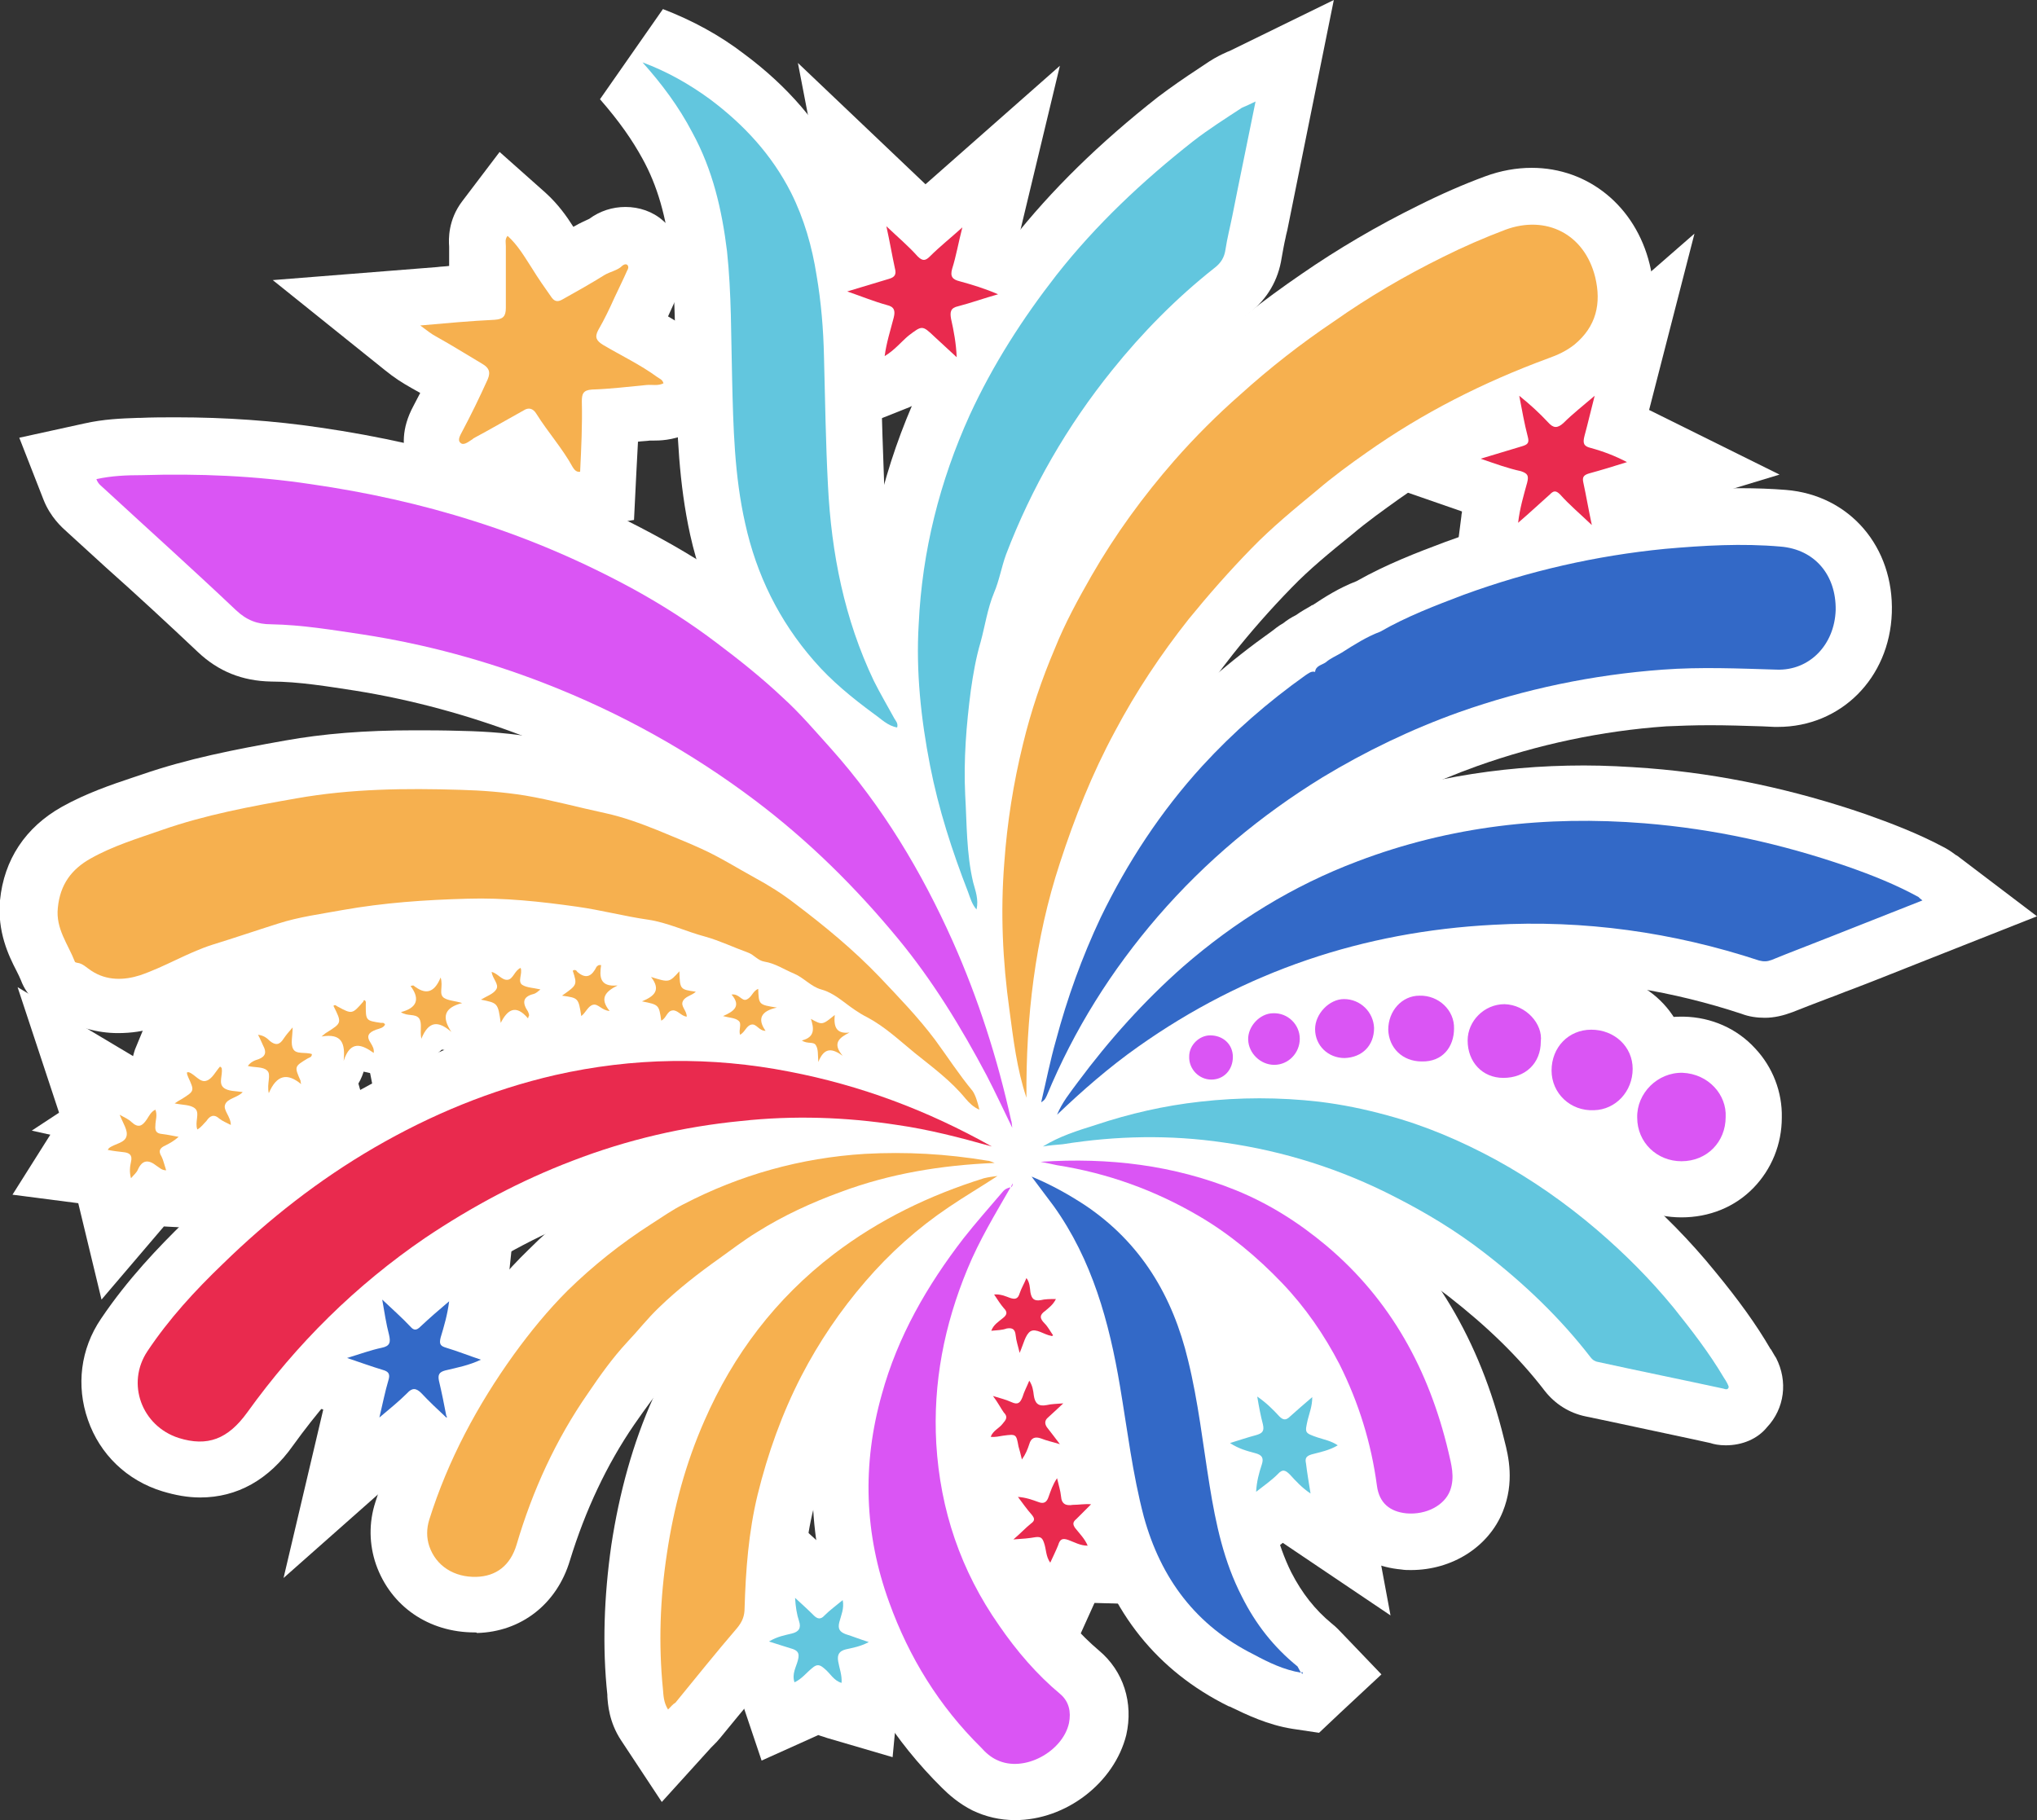 <?xml version="1.0" encoding="utf-8"?>
<!-- Generator: Adobe Illustrator 19.0.0, SVG Export Plug-In . SVG Version: 6.00 Build 0)  -->
<svg version="1.1" id="Layer_1" xmlns="http://www.w3.org/2000/svg" xmlns:xlink="http://www.w3.org/1999/xlink" x="0px" y="0px"
	 viewBox="0 0 359.2 321" style="enable-background:new 0 0 359.2 321;" xml:space="preserve">
<rect x="0" y="0" width="359.2" height="321" fill="#333333" stroke="none"/>
<style type="text/css">
	.st0{fill:#FFFFFF;}
	.st1{fill:#DA55F4;}
	.st2{fill:#F6B04F;}
	.st3{fill:#E92A4E;}
	.st4{fill:#3369C7;}
	.st5{fill:#62C6DE;}
</style>
<g id="XMLID_3_">
	<path id="XMLID_18_" class="st0" d="M60,193.8c-0.1,0-0.1-0.1-0.2-0.1c0,0,1.2,0.7,3.2,0.7c3.3,0,5.7-2,6.6-3.4c0,0,0,0-0.1,0
		c0,0,0,0,0.1,0c0.2-0.3,0.3-0.5,0.4-0.7L50.6,186c0.1,0.8,0.5,2.6,2.1,4.3c1.7,1.7,3.7,2.3,5.1,2.3c0.2,0,0.4,0,0.4,0l-36.1,5.5
		l25.3-20.8l-0.7-1.5l4.4-5.1c2-2.3,4.8-3.6,7.8-3.6c0.3,0,0.6,0,0.9,0l4.5-3.2l5.8,4.2c1.5,1.1,2.6,2.4,3.3,4
		c1.4,0.9,2.5,2.2,3.3,3.7l2.6,4.9l-2.7,4.8c-0.3,0.4-0.5,0.8-0.8,1.2l-1.9,16.9L60,193.8z"/>
	<path id="XMLID_21_" class="st0" d="M38.7,208.6l-8.9,5.2l-3.9-9.9l-20.3-4.5l17.5-11.5c0.2-1.1,0.5-2.2,0.7-2.8l2.6-6.3h6.3
		c0.1,0,0.3,0,0.4,0h0.2l4.7-5.1l7.2,6.8c1.1,0.9,1.8,1.9,2.4,2.9l14.4,3.1l-11.5,12.4L50.6,215L38.7,208.6z"/>
	<path id="XMLID_20_" class="st0" d="M38,197.1l-11-2.2l7.7-11.7l-5.9-13.4l16.5,2.6l15.6-19.7v24.8l3.7,1.2l0,7.2
		c0,1.6-0.4,3.5-1.4,5.2l7.9,27.9l-18-14.8l-9.1,21.1L38,197.1z"/>
	<path id="XMLID_17_" class="st0" d="M64.7,186.4L47.6,174l10.4-2.7l-3.5-4.7l15.8-2.7l8.4-21.2l8.1,25.2l33.4,9.7l-36.3,8.9
		c0.7-0.2,3-1.3,4.1-4.2c1.2-2.9,0.3-5.3-0.1-5.9l-14.9,13c0,0,1.4,1.1,3.8,1.1c3.9,0,6.3-2.6,6.7-3.8l-12.5,31.7L64.7,186.4z"/>
	<polygon id="XMLID_16_" class="st0" points="78.9,185.3 57.9,181 76.5,169.7 75.4,158.5 87.9,161.4 97.2,157.4 100.4,165.3 
		120,169.5 103,181.2 98,201.4 92.4,194.5 83,213.1 	"/>
	<path id="XMLID_15_" class="st0" d="M93.2,185l-21.4-2.5l18.3-12.8l-0.5-1.5l4.5-4.3c2-1.9,4.5-2.9,7.2-2.9c0.1,0,0.1,0,0.2,0
		c1-0.5,2.2-0.8,3.7-0.9l12.5-1.1l-1.8,12.7c0.1-0.9-0.2-3.3-2.1-5.3c-1.7-1.9-3.9-2.6-5.4-2.6c0.1,0.1,0.2,0.2,0.3,0.2l-0.5,0.6
		l5,18.2c0.7-0.3,2.6-1.9,3.2-4.8c0.6-2.8-0.5-5.1-1.1-5.9l14.7,18.4l-22.7-2.1l-12.1,10.3L93.2,185z"/>
	<polygon id="XMLID_14_" class="st0" points="107.5,185.4 78.8,179.1 100.8,170.6 83.5,149.4 115.1,161.5 129,146.1 129.7,165.8 
		143.3,168 131.3,180.5 131.8,190.6 120.5,189.2 109,195.2 	"/>
	<path id="XMLID_13_" class="st0" d="M121.9,187.9l-24-6.5l17.1-7.6l-4.5-5.5l17.1-2.7c0.6-0.1,1.3,0,1.9,0c0,0,0.1,0,0.1,0
		c0.1,0,0.3-0.3,0.4-0.4l13.4-5.6l0.4,14.4c0,0.3,0,0.5,0,0.7c-0.2-2.7-2.4-5.7-5-6.8l0.5,19.4c0.8-0.2,3.3-1.5,4.5-4.6
		c1.2-3.1,0.2-5.8-0.5-6.8l11.4,16.1l-19.8-0.4c-0.2,0-0.4,0-0.5,0l-9.6,4.8L121.9,187.9z"/>
	<path id="XMLID_12_" class="st0" d="M149.4,194.6c2.1-0.9,3.6-2.5,4.1-3.8l-6.6-0.9l-2,2.2l-6-3.3l-4.3-0.6
		c0.1,0.2,0.1,0.3,0.2,0.5c1.6,3.2,4.8,4.8,7.3,5c-1-0.1-3.9-0.3-6.8-2.4L118,178.5l13.1-3l-5.5-16.6l15.7,8.5l6.2-5.9l1,3l11.5-9.8
		l-3,25.4c0.1-0.7-0.1-3.1-2-5.3c-1.1-1.2-2.5-2.1-3.9-2.5l3.1,9.4l-2,2.2l2.1,6.9c0.6-0.4,1.4-1.2,2.1-2.3l3.9,11.9L149.4,194.6z"
		/>
	<polygon id="XMLID_7_" class="st0" points="136,186.8 148.5,171.3 158.9,178.3 149.8,186.9 142.9,193.5 	"/>
	<path id="XMLID_25_" class="st0" d="M171.4,262.9l-9.6-2.1c0,0,3.6-10.7,3.7-10.8l-15.8-22.2l24.4,7.7l5.7-13.2l9.6,14.9l26.8-2.9
		l-18.7,17.6l16,21.2l-26.4-7.9L175.8,280L171.4,262.9z"/>
	<path id="XMLID_23_" class="st0" d="M171.2,245.1l-11.3,1.1l5.4-14.5l-8.3-11.4l16.3-1.6l6.1-13.2l9.2,13.6l14.1-1.2l-6.9,14.6
		l5,7.1l-10.6,5c-0.8,0.4-1.6,0.7-2.4,0.9l-11,24.1L171.2,245.1z"/>
	<path id="XMLID_34_" class="st0" d="M296.5,214.7c-9.8,0-17.6-7.6-17.8-17.4c-0.1-4.7,1.8-9.3,5.1-12.7c3.4-3.4,7.9-5.3,12.6-5.3
		c0.2,0,0.3,0,0.5,0c4.9,0.1,9.4,2.1,12.6,5.6c3.1,3.3,4.8,7.7,4.7,12.2c0,4.7-1.8,9.1-5,12.4c-3.3,3.4-7.8,5.2-12.7,5.2H296.5z"/>
	<path id="XMLID_32_" class="st0" d="M280.8,205.9c-9.4,0-17.2-7.6-17.2-17c-0.1-9.6,7.4-17.3,16.9-17.3h0.1
		c9.6,0,17.2,7.4,17.2,16.9c0,9.5-7.3,17.1-16.6,17.3C281.1,205.9,280.9,205.9,280.8,205.9z"/>
	<path id="XMLID_31_" class="st0" d="M265,199.7c-9.1,0-16.2-7.1-16.3-16.3c0-4.3,1.7-8.3,4.7-11.4c3.1-3.1,7.4-4.9,11.8-4.9
		c4.8,0,9.3,2.1,12.5,5.8c2.8,3.2,4.2,7.2,3.9,11.2C281.3,193.1,274.3,199.7,265,199.7L265,199.7z"/>
	<path id="XMLID_29_" class="st0" d="M250.6,197.2c-8.8,0-15.7-6.9-15.7-15.6c-0.1-8.9,6.7-16,15.4-16.1l0.3,0
		c4.4,0,8.7,1.8,11.7,4.9c2.9,3.1,4.5,7,4.3,11.2c-0.3,9-6.9,15.5-15.6,15.5C250.8,197.2,250.7,197.2,250.6,197.2z"/>
	<path id="XMLID_27_" class="st0" d="M237.1,196.7c-4.1,0-7.9-1.6-10.8-4.5c-2.8-2.8-4.4-6.4-4.4-10.4c0-8.2,6.9-15.1,15.1-15.1h0.1
		c8.3,0,15.1,6.5,15.2,14.8c0,4.2-1.5,8-4.3,10.8C245.1,195.1,241.3,196.7,237.1,196.7L237.1,196.7z"/>
	<path id="XMLID_24_" class="st0" d="M224.7,197.8c-7.8,0-14.3-6.3-14.5-14.1c-0.1-3.8,1.4-7.6,4.1-10.4c2.7-2.8,6.4-4.5,10.1-4.6
		l0.3,0c8,0,14.5,6.5,14.5,14.4c0,8-6.4,14.5-14.3,14.7L224.7,197.8z"/>
	<path id="XMLID_19_" class="st0" d="M213.5,200.7c-3.7,0-7.4-1.7-10-4.4c-2.6-2.7-4.1-6.4-3.9-10.2c0.2-7.4,6.4-13.4,13.8-13.4h0.1
		c7.8,0,13.8,6.2,13.9,13.9C227.4,194.4,221.4,200.7,213.5,200.7L213.5,200.7z"/>
	<path id="XMLID_50_" class="st0" d="M169.6,203.3c-0.5-1.1-1-2.1-1.5-3.2c-1-2-1.9-4-2.9-5.8c-4.6-8.9-9.4-16.2-14.5-22.4
		c-7.1-8.7-15-16.3-23.5-22.7c-10.7-8.1-22.4-14.6-34.7-19.3c-9.9-3.8-19.9-6.5-29.9-8.1c-4.6-0.7-9.9-1.6-14.8-1.6
		c-5.1-0.1-9.3-1.8-12.9-5.2c-5.3-5-10.8-10.1-16.2-14.9c-2.3-2.1-4.6-4.2-6.9-6.3l-0.1-0.1c-0.8-0.7-2.8-2.5-4-5.5L3.4,77.2
		l11.4-2.5c3.5-0.8,6.7-0.9,9.5-1l0.4,0c2.1-0.1,4.3-0.1,6.4-0.1c8.7,0,17.2,0.6,25.3,1.8c10.4,1.5,20.6,3.8,30.3,6.8
		c10,3.1,20.1,7.4,29.9,12.8c5.5,3,10.9,6.5,16,10.3c5,3.8,8.9,7.1,12.4,10.3c3.4,3.1,6.3,6.4,9.1,9.6l0.2,0.2
		c9.1,10.4,16.9,22.6,23.1,36.4c4.6,10.2,8.2,21.5,10.9,33.5c0.1,0.6,0.2,1.1,0.3,1.5l0.1,0.5L169.6,203.3z"/>
	<path id="XMLID_49_" class="st0" d="M171.5,196.7c-1.9-5.7-2.6-11.2-3.3-16.5l-0.1-0.8c-1.4-9.9-1.7-19.1-1-28.1
		c0.6-7.9,1.8-15.4,3.6-22.6c1.5-6.2,3.6-12.3,6-18.2c1.8-4.4,4.1-8.9,7.1-14.1c4.3-7.4,9.4-14.5,15.7-21.8c3.5-4,7.4-8,12.4-12.5
		c5.1-4.6,10.8-9.1,17.5-13.7c6.5-4.5,13.5-8.6,20.6-12.1c4.2-2.1,8.1-3.8,11.9-5.2c2.7-1,5.5-1.5,8.2-1.5c10,0,18.3,6.8,20.8,17
		c2.1,8.6-0.5,16.6-7.1,22c-2.7,2.2-5.5,3.3-7.4,4c-10.8,3.9-20.8,9.1-29.7,15.4c-2.8,2-5.6,4-8.2,6.2c-4.2,3.4-7.6,6.2-10.7,9.4
		c-3.9,4-7.3,7.9-10.4,11.8c-4.6,5.8-8.6,11.9-12,18.3c-3.5,6.6-6.5,13.6-9,21.5c-3.7,11.7-5.5,24.3-5.3,38.3L171.5,196.7z"/>
	<path id="XMLID_48_" class="st0" d="M163.7,201.3c-0.5-0.5-0.9-0.9-1.1-1.2c-1.6-2-3.9-3.8-6.4-5.8l-1.2-0.9
		c-0.7-0.6-1.4-1.2-2.2-1.8c-1.7-1.5-3.2-2.7-4.7-3.5c-1.9-1-3.7-2.3-5.2-3.4c-0.3-0.2-0.9-0.6-1.2-0.8c-2.6-0.8-4.5-2.2-5.6-3
		c-0.1-0.1-0.3-0.2-0.4-0.3c-0.7-0.3-1.3-0.6-1.8-0.9c-0.4-0.2-0.9-0.4-1.1-0.5c-2.5-0.5-4.3-1.6-5.3-2.4c-0.9-0.3-1.7-0.7-2.5-1
		c-1.2-0.5-2.4-1-3.4-1.3c-1.6-0.4-3.1-1-4.5-1.4c-1.7-0.6-3.3-1.1-4.6-1.3c-2.2-0.3-4.3-0.8-6.4-1.2c-2.1-0.4-4.1-0.8-6.1-1.1
		c-6.5-0.9-11.4-1.4-16-1.4c-0.5,0-1.1,0-1.6,0c-7.8,0.2-14.5,0.8-20.4,1.9c-0.8,0.1-1.6,0.3-2.5,0.4c-2.8,0.5-5.4,0.9-7.7,1.6
		c-1.8,0.6-3.7,1.2-5.5,1.8c-2,0.7-4,1.3-6,1.9c-1.6,0.5-3.4,1.4-5.3,2.3c-2.2,1-4.6,2.2-7.3,3.1c-2.3,0.8-4.6,1.1-6.9,1.1
		c-3.6,0-7.2-1-10.2-2.9c-0.3-0.2-0.5-0.4-0.8-0.5c-2.8-1-5.1-3.2-6.1-5.9c-0.2-0.5-0.5-1.1-0.8-1.7c-1.4-2.7-3.4-6.9-2.9-12.4
		c0.7-7.2,4.5-12.9,10.9-16.5c4.3-2.4,8.7-3.9,12.6-5.2l1.5-0.5c8.1-2.8,16.3-4.4,25.3-6c6.7-1.2,14-1.8,22.8-1.8c2.5,0,5,0,8.2,0.1
		c5.1,0.1,9,0.5,12.8,1.1c3.4,0.6,6.7,1.4,9.9,2.1c1.6,0.4,3.1,0.7,4.7,1.1c4.3,1,8.3,2.5,10.9,3.5l1.4,0.6c2.2,0.9,4.4,1.8,6.6,2.8
		c2.8,1.2,5.2,2.6,7.5,4c0.9,0.5,1.7,1,2.6,1.5c2.9,1.6,5.6,3.4,8.2,5.2c6.4,4.8,11.7,9.4,16.2,14.1l0.4,0.5
		c3.4,3.6,6.9,7.2,10.1,11.6c0.9,1.2,1.7,2.3,2.5,3.5c1.3,1.8,2.5,3.6,3.8,5.1c0.5,0.7,1,1.4,1.5,2.2l10.1,4l-6.9,6.9l2.9,13
		l-11.4-4.5l-8.3,8.3L163.7,201.3z"/>
	<path id="XMLID_47_" class="st0" d="M35.3,264.1c-2.2,0-4.4-0.4-6.7-1.1c-6.2-1.9-11-6.5-13.1-12.6c-2.1-6-1.3-12.5,2.3-17.8
		c4.7-7,10.3-12.8,14.6-17c8.9-8.7,18.6-16.1,28.7-22c11.2-6.5,22.9-11.2,34.7-13.9c8-1.8,16.2-2.7,24.3-2.7c7,0,14.2,0.7,21.2,2.1
		c13.4,2.6,26,7.3,38.5,14.4l-7.5,18.4c-5.8-1.6-10.7-2.8-15.5-3.5c-5.2-0.8-10.3-1.2-15.4-1.2c-3.2,0-6.5,0.2-9.7,0.5
		c-9.3,0.9-18.5,3.1-27.2,6.4c-8.3,3.1-16.3,7.3-23.9,12.5c-11.2,7.7-20.9,17.2-28.9,28.3C47.4,261,41.8,264.1,35.3,264.1z"/>
	<path id="XMLID_46_" class="st0" d="M177.1,193c1.2-3.1,3-5.5,4.4-7.3l0.5-0.7c6.3-8.5,12.8-15.6,20-21.8
		c10.3-8.9,21.6-15.8,33.8-20.4c13.6-5.2,28.2-7.8,43.5-7.8c3.7,0,7.6,0.2,11.5,0.5c12.8,1,25.7,3.8,38.2,8.1
		c4.2,1.5,9.1,3.3,14.1,6c0.9,0.5,1.5,1,1.8,1.2l0.2,0.1l14.1,10.7l-21.5,8.5c-3.8,1.5-7.5,3-11.2,4.4c-1.4,0.5-2.8,1.1-4.2,1.6
		c-2.1,0.8-4.2,1.6-6.2,2.4c-1.6,0.6-3.2,1-4.9,1c-1.4,0-2.8-0.2-4.1-0.7c-12.1-4-24.6-6-36.9-6c-2.1,0-4.2,0.1-6.3,0.2
		c-21.3,1.2-40.5,7.8-57.3,19.7c-4.4,3.2-8.7,6.8-13.1,11L177.1,193z"/>
	<path id="XMLID_45_" class="st0" d="M164.5,166.8c-1.7-2.1-2.4-4.1-2.9-5.4l-0.2-0.4c-3.4-8.9-5.7-16.5-7.2-23.9
		c-1.9-9.7-2.7-18.6-2.2-27.4c0.7-14.1,4-27.7,9.9-40.6c4.2-9.2,9.6-17.9,16.5-26.7c7-8.9,15.5-17.2,25.8-25.3
		c2.4-1.8,4.7-3.4,7-4.9c0.7-0.5,1.4-0.9,2.1-1.4c1.1-0.7,2.1-1.2,2.8-1.5c0.2-0.1,0.4-0.2,0.7-0.3L235.2,0l-8.1,40.1
		c-0.1,0.6-0.3,1.2-0.4,1.8c-0.3,1.3-0.5,2.5-0.7,3.6c-0.6,3.9-2.5,7.2-5.7,9.7c-5.9,4.7-11.4,10.2-16.5,16.5
		c-7.3,9.1-13.1,19.1-17.2,29.8c-0.2,0.6-0.5,1.4-0.7,2.3c-0.4,1.4-0.8,2.9-1.5,4.6c-0.4,1.1-0.8,2.5-1.1,4.1
		c-0.3,1.2-0.6,2.4-0.9,3.7c-0.6,1.9-1,4.2-1.3,6.9c-0.9,6.8-1.2,12-0.9,16.7c0.1,1.2,0.1,2.5,0.2,3.7c0.1,3.6,0.3,6.9,1,9.9
		c0,0.2,0.1,0.4,0.2,0.6c0.5,1.7,1.3,5,0.4,8.9l-4.7,19.5L164.5,166.8z"/>
	<path id="XMLID_44_" class="st0" d="M156.2,138c-3.6-0.7-6-2.6-7.4-3.7c-0.2-0.1-0.3-0.3-0.5-0.4c-5.1-3.7-9-7.1-12.3-11
		c-7.1-8.2-11.9-17.8-14.3-28.6c-2-9.1-2.3-18-2.5-26.6l0-0.8c-0.1-2-0.1-4-0.1-6c-0.1-5.4-0.2-10.6-0.8-15.6
		c-0.8-7.1-2.4-12.6-5-17.3c-1.8-3.3-4.1-6.6-7.5-10.5l11.1-15.9c5.2,2,10,4.6,14.3,7.9c7.8,5.8,13.4,12.4,17.2,20
		c2.5,5,4.3,10.7,5.4,17.3c0.8,4.7,1.3,9.7,1.4,15.7c0.1,2,0.1,4,0.2,6.1c0.1,5.4,0.3,11,0.5,16.4c0.6,12,3,22,7.1,30.7
		c0.6,1.2,1.3,2.5,2.1,3.9c0.4,0.6,0.7,1.3,1.1,1.9c1.8,2.8,2.3,5.7,1.7,8.8l-2.1,9.7L156.2,138z"/>
	<path id="XMLID_43_" class="st0" d="M304.3,254.9c-1.2,0-2.1-0.2-2.7-0.4l-3.2-0.7c-6.2-1.3-12.5-2.7-18.8-4
		c-2.9-0.6-5.4-2.2-7.2-4.5c-4.6-6-10.2-11.4-17-16.7c-4-3.1-8.7-6-14.2-8.9c-8.3-4.3-17.4-7.2-27.1-8.6c-3.8-0.6-7.7-0.8-11.6-0.8
		c-4.5,0-9.1,0.4-13.8,1.1l-3.5,0.6l-6.8-18.4c3.8-2.3,7.6-3.6,11-4.7l0.4-0.1c6.8-2.2,13.7-3.8,20.4-4.5c3.9-0.4,7.8-0.7,11.6-0.7
		c3.9,0,7.8,0.2,11.6,0.7c4.1,0.5,8.3,1.3,13.4,2.6c6.9,1.8,13.8,4.6,21.3,8.7c6.8,3.6,13.2,8.1,19.6,13.6c5.4,4.6,10.4,9.7,14.7,15
		c4.2,5.1,7.3,9.4,9.8,13.7l0.1,0.1c0.2,0.3,0.5,0.9,0.9,1.5c2.1,4.1,1.5,8.9-1.6,12.2C309.9,253.8,307.2,254.9,304.3,254.9z"/>
	<path id="XMLID_42_" class="st0" d="M83.7,287.9c-8.1,0-14.8-4.6-17.4-12c-1.2-3.5-1.3-7.3-0.1-11c3.5-11.1,8.8-21.5,16.3-31.9
		c3.4-4.8,6.9-8.9,10.6-12.5c5-5,10.5-9.4,16.5-13.1c0.5-0.3,1-0.6,1.5-1c1.4-0.9,3-2,4.8-2.9c11.3-5.9,23.4-9.2,36-10
		c2-0.1,4-0.2,5.9-0.2c5.8,0,11.8,0.5,17.8,1.5c1,0.2,1.8,0.4,2.3,0.6l0.3,0.1l-2.5,19.6c-8.8,0.3-16.7,1.8-24.1,4.5
		c-5.1,1.9-9.3,3.9-13,6.2c-1.5,0.9-3,2-4.6,3.2l-1.5,1.1c-3.9,2.8-6.9,5.2-9.5,7.8c-1,0.9-1.9,2.1-3,3.2c-0.7,0.8-1.4,1.6-2.2,2.4
		c-2.1,2.2-3.9,4.8-6,7.8c-4.8,7-8.6,15.1-11.3,23.9c-2.3,7.7-8.6,12.6-16.4,12.8C84.1,287.9,83.9,287.9,83.7,287.9z"/>
	<path id="XMLID_41_" class="st0" d="M179,321c-2.7,0-5.2-0.6-7.5-1.7c-2.4-1.2-4.2-2.8-5.4-4c-8.3-8.2-14.6-18.1-18.6-29.3
		c-5-14-5.6-28.3-1.6-42.7c2.9-10.5,8.2-20.6,16.2-30.9c1.9-2.4,3.8-4.6,5.6-6.8c0.5-0.6,1-1.2,1.6-1.8c2-2.4,4.8-3.8,7.9-4.2l4-0.5
		l10.3,7.8l-4.9,8.4c-2.5,4.2-4.8,8.2-6.5,12.3c-3.7,9.1-5.3,17.7-4.7,26.4c0.6,10.1,3.6,18.9,9.3,26.9c2.9,4.1,5.8,7.4,9.1,10.2
		c4.3,3.6,6.1,9.2,4.8,14.9C196.5,314.4,188,321,179,321z"/>
	<path id="XMLID_40_" class="st0" d="M109.5,306.9c-2.1-3.2-2.3-6.3-2.4-7.7l0-0.3c-0.9-8.4-0.6-17.3,0.7-26.4
		c1.4-9.2,3.8-18,7.4-26c5.9-13.5,14.7-24.7,25.9-33.3c8.4-6.4,18-11.3,29.5-15c1.8-0.6,3.5-0.7,4.8-0.8l38.2-2.4l-32.1,20.7
		c-1.1,0.7-2.3,1.5-3.4,2.2c-1.8,1.1-3.4,2.1-5,3.2c-4.7,3.2-9,7-12.8,11.4c-3.8,4.4-7.2,9.3-9.9,14.7c-3,5.7-5.2,11.9-6.9,18.7
		c-1.5,5.9-1.9,12.1-2,17.9c-0.1,3.8-1.3,6.9-3.7,9.7c-2.5,3-5.1,6.1-7.6,9.1c-1.1,1.3-2.1,2.6-3.2,3.9c-0.4,0.5-0.8,0.9-1.2,1.3
		l-0.4,0.4l-8.7,9.6L109.5,306.9z"/>
	<path id="XMLID_39_" class="st0" d="M227.9,304.9c-4.4-0.7-8.1-2.5-11-3.9l-0.3-0.1c-12.5-6.2-20.8-16.5-24.6-30.7
		c-1.6-6.1-2.6-12.2-3.5-18.1c-0.3-2-0.6-3.9-0.9-5.9c-2.1-12.5-5.1-20.8-10-27.6c-0.7-0.9-1.4-1.9-2.3-3c-0.5-0.6-0.9-1.2-1.5-1.9
		l-22.5-29.5l34.2,14.2c3.9,1.6,7.5,3.6,11.3,6.1c11.3,7.7,18.7,18.8,22.2,33.2c1.3,5.6,2.2,11.1,3,16.5c0.3,2.1,0.6,4.2,1,6.4
		c0.9,5.7,2.2,11.7,4.7,16.7c1.9,3.7,4.2,6.6,7.1,9c0.9,0.7,1.5,1.4,1.8,1.7l0.1,0.1l6.9,7.2l-7.4,6.9l-3.6,3.4L227.9,304.9z"/>
	<path id="XMLID_38_" class="st0" d="M248.8,276.9c-0.6,0-1.1,0-1.7-0.1c-7.7-0.7-13.2-5.9-14.2-13.5c-0.9-6.4-2.8-12.5-5.6-18.1
		c-2.3-4.5-5.1-8.5-8.4-12c-4-4.2-8.1-7.6-12.6-10.2c-6.7-3.9-13.9-6.5-21.3-7.7c-0.6-0.1-1.2-0.2-2-0.3l-1.2-0.2l1.1-19.8
		c2.3-0.2,4.7-0.2,6.9-0.2c11.5,0,22,1.9,31.9,5.9c6.5,2.6,12.8,6.5,18.7,11.4c12.3,10.4,20.6,24.4,24.8,41.6l0.1,0.4
		c0.7,2.7,1.8,7.3-0.3,12.5C262.5,272.8,256.1,276.9,248.8,276.9z"/>
	<path id="XMLID_37_" class="st0" d="M102.2,93.3c-4.1,0-7.8-2.3-9.9-6c-0.4-0.8-0.9-1.6-1.5-2.4c-0.5,0.3-1,0.6-1.5,0.9
		c-0.2,0.1-0.4,0.3-0.6,0.4l-0.1,0.1c-1,0.7-3.4,2.2-6.7,2.2c-2.6,0-5.2-1-7.1-2.7c-1.1-1-6.2-6.2-1.9-14.2c0.4-0.8,0.8-1.5,1.2-2.3
		c-0.5-0.3-1.1-0.6-1.6-0.9c-1.6-0.9-3-1.8-4.6-3.1L48.1,49.4l25.2-2c1.3-0.1,2.6-0.2,3.8-0.3c0.7-0.1,1.4-0.1,2.1-0.2
		c0-1.2,0-2.3,0-3.4c-0.1-1.3-0.2-4.7,2.3-8l6.6-8.7l8.1,7.2c2.2,2,3.7,4.1,4.9,6c0.1,0,0.1-0.1,0.2-0.1c1-0.6,2-1,2.6-1.3
		c1.9-1.4,4.1-2.1,6.4-2.1c2.4,0,4.8,0.8,6.6,2.4c2.9,2.4,5.4,7.3,2.7,13l-0.8,1.7c-0.3,0.7-0.7,1.5-1,2.2c1.2,0.7,2.5,1.5,3.7,2.4
		c2.6,1.6,4.3,3.8,5.1,6.5l2.4,8.2l-7.8,3.6c-2.6,1.2-5.1,1.2-5.9,1.2c-0.2,0-0.7,0-0.7,0c-0.7,0.1-1.4,0.1-2.1,0.2
		c-0.1,1.9-0.2,3.9-0.3,5.7l-0.4,8.1l-8,1.3C103.3,93.2,102.7,93.3,102.2,93.3z"/>
	<path id="XMLID_36_" class="st0" d="M162.4,70.6c-0.4,0.3-0.9,0.6-1.4,0.9l-0.6,0.3l-16.1,6.4l1.8-16.5c0-0.3,0.1-0.6,0.1-0.9
		c0,0-29.4-10.3-29.4-10.3l29.8-8.8l-5.9-30.6l22.5,21.4l23.7-20.9c0,0-7.4,30.8-7.4,30.8c0.2,0.1,0.3,0.1,0.5,0.2l25.4,10.8
		c0,0-26.6,8.1-26.7,8.1c0,0.2,0,0.5,0.1,0.7l1.7,25.2L162.4,70.6z"/>
	<path id="XMLID_35_" class="st0" d="M273.9,100.1l-19.6,17.5l3.4-26.6c0-0.3,0.1-0.5,0.1-0.8l-29.1-10.1l29.4-8.8l-5.3-25.8
		L274,61.9c0.2,0.1,0.4,0.3,0.6,0.4c0,0,24.2-21.1,24.2-21.1s-8,31.1-8,31.1c0.2,0.1,23,11.4,23,11.4l-23.4,7.1l6.1,30.6
		L273.9,100.1z"/>
	<path id="XMLID_33_" class="st0" d="M57,248.6l-27.9-9.6l28.3-8.8l-5.7-29.6l21.8,20.7l18.3-16c0,0-2.7,25.5-2.7,25.6l22,7.7
		c0,0-22.1,10.6-22.2,10.6l1.1,5.2l-12.5,8.6l-4.9-4.7L50,278.3L57,248.6z"/>
	<path id="XMLID_30_" class="st0" d="M226.2,272.1l-15.6,12.7l0.8-21.8c-0.1,0-18.1-12-18.1-12l17.9-5.3L207,224l19.5,13.6
		l14.9-12.9c0,0-0.1,22-0.1,22l13.2,8.3l-13.3,8.4l4,21.5L226.2,272.1z"/>
	<path id="XMLID_28_" class="st0" d="M130.7,299.8c-0.2-0.5-0.3-1-0.4-1.5l-19.5-6l19.4-11.2l-1.5-23.4l16.1,14.7l10.1-8.4l3.6,16
		c0.1,0.3,0.1,0.6,0.2,1l19.3,6.8l-19.5,10.5l-1.1,11.6l-11.6-3.4c-0.5-0.2-1-0.3-1.5-0.5l-10,4.5L130.7,299.8z"/>
	<polygon id="XMLID_26_" class="st0" points="177.3,281.8 149.3,284.8 169.1,266.9 158.4,253 179,254.1 191.1,236.2 195.6,255.7 
		213.4,258.6 201.7,270.2 207.4,283.1 193,282.7 187.4,295.1 	"/>
	<path id="XMLID_22_" class="st0" d="M13.8,212.2l-11.6-1.5l8.2-13c0.1-0.2,0.2-0.3,0.3-0.6l-7.6-23l20.6,12.3l9.4-4.6l3.4,9.4
		l16.7,2.9l-13.3,12.3l3.5,10.7l-14.5-0.8l-11,12.9L13.8,212.2z"/>
	<path id="XMLID_11_" class="st0" d="M173.9,192.2c0.3-1.2,0.5-2.3,0.8-3.4c0.6-2.5,1.2-5.2,1.9-7.8c2.3-8.5,5.1-16.2,8.6-23.4
		c5.2-10.9,11.8-20.7,19.5-29.1c5.6-6.2,12-11.8,19.6-17.2c0.4-0.3,1.1-0.9,2-1.4c0.6-0.5,1.4-1,2.2-1.4c1-0.7,1.9-1.2,2.6-1.6
		c0.1-0.1,0.3-0.2,0.4-0.2c2.1-1.4,4.6-3,7.7-4.2c5.3-3,10.8-5.1,15.6-6.9c12-4.4,24.7-7.4,37.9-8.7c5.3-0.5,9.9-0.8,14.2-0.8
		c2.8,0,5.5,0.1,8,0.3c11.3,0.9,19.1,10.1,18.7,21.7c-0.4,11.5-9,20.1-20.1,20.1c0,0-0.4,0-0.6,0l-2.1-0.1c-3.2-0.1-6.2-0.2-9.3-0.2
		c-2.9,0-5.4,0.1-7.7,0.2c-11.4,0.8-22.6,3.2-33.3,7c-7.8,2.8-15.2,6.3-22.2,10.6c-10.1,6.2-19.1,13.7-26.7,22.5
		c-7.5,8.7-13.5,18.4-17.9,28.8c-1.1,2.9-3.1,5-5.8,6.4l-19,9.4L173.9,192.2z"/>
	<path id="XMLID_240_" class="st1" d="M178.5,198.9c-1.6-3.3-3-6.3-4.5-9.2c-4.5-8.5-9.5-16.7-15.6-24.1
		c-7.5-9.1-15.8-17.3-25.2-24.4c-11.4-8.6-23.8-15.5-37.2-20.7c-10.3-4-21-6.9-32-8.6c-5.4-0.8-10.7-1.7-16.2-1.8
		c-2.4,0-4.3-0.7-6.2-2.5c-7.6-7.2-15.4-14.2-23.1-21.3c-0.5-0.5-1.2-0.9-1.5-1.8c2.7-0.6,5.4-0.7,8-0.7c10-0.3,20,0.1,29.9,1.6
		c9.7,1.4,19.3,3.5,28.7,6.5c9.8,3.1,19.1,7.1,28.1,12c5.1,2.8,10.1,6,14.7,9.5c4,3,8,6.2,11.6,9.6c3.1,2.8,5.8,6,8.6,9.1
		c9,10.1,15.9,21.6,21.4,33.9c4.5,10.1,7.9,20.7,10.3,31.6C178.4,197.8,178.4,198.1,178.5,198.9z"/>
	<path id="XMLID_239_" class="st2" d="M181,193.6c-1.7-5.1-2.3-10.3-3-15.5c-1.2-8.6-1.6-17.3-0.9-26c0.5-7,1.6-14,3.3-20.9
		c1.4-5.8,3.3-11.4,5.6-16.8c1.8-4.5,4.1-8.7,6.5-12.9c4.2-7.3,9.1-14,14.6-20.3c3.6-4.1,7.5-8,11.6-11.6c5.2-4.7,10.7-9,16.5-12.9
		c6.1-4.3,12.6-8.1,19.3-11.4c3.6-1.8,7.3-3.4,11-4.8c7.1-2.6,13.9,0.7,15.8,8.4c1.1,4.6,0.2,8.7-3.7,11.9c-1.4,1.1-2.9,1.8-4.6,2.4
		c-11.4,4.2-22.1,9.6-32,16.6c-3,2.1-6,4.3-8.8,6.7c-4,3.3-7.9,6.5-11.5,10.2c-3.9,4-7.6,8.2-11.1,12.5c-4.9,6.2-9.3,12.8-13,19.8
		c-4,7.4-7.1,15.2-9.7,23.2C182.5,165.6,180.9,179.5,181,193.6z"/>
	<path id="XMLID_238_" class="st2" d="M172.7,195.7c-1-0.4-1.8-1.2-2.4-1.9c-2.6-3.2-5.9-5.6-9-8.1c-2.7-2.2-5.2-4.6-8.4-6.3
		c-1.4-0.7-2.8-1.7-4.1-2.7c-1.2-0.9-2.5-1.8-4-2.2c-1.8-0.5-3.1-2.1-4.8-2.8c-1.7-0.7-3.3-1.8-5.2-2.1c-1.2-0.2-1.8-1.2-2.9-1.6
		c-2.5-0.9-5-2.1-7.5-2.8c-3.4-0.9-6.7-2.5-10.1-3c-4.2-0.6-8.3-1.7-12.6-2.3c-6.4-0.9-12.8-1.6-19.3-1.4c-7.4,0.2-14.7,0.7-22,2
		c-3.8,0.7-7.7,1.2-11.4,2.4c-3.8,1.2-7.6,2.5-11.5,3.7c-4.4,1.4-8.4,3.9-12.8,5.4c-2.8,0.9-5.9,1-8.6-0.8c-0.8-0.5-1.5-1.3-2.5-1.4
		c-0.1,0-0.4-0.1-0.4-0.2c-1.2-3.1-3.4-5.8-3-9.5c0.4-4.1,2.4-6.8,5.8-8.7c3.9-2.2,8.2-3.5,12.5-5c7.7-2.7,15.8-4.2,23.8-5.6
		c9.6-1.7,19.2-1.8,28.9-1.5c3.8,0.1,7.6,0.4,11.4,1c4.7,0.8,9.4,2.1,14.1,3.1c3.2,0.7,6.2,1.8,9.2,3c2.6,1.1,5.2,2.1,7.8,3.3
		c3.3,1.5,6.3,3.4,9.4,5.1c2.4,1.3,4.8,2.8,7,4.5c5.3,4,10.4,8.2,15,13c3.4,3.6,6.8,7.1,9.8,11.1c2.2,3,4.2,6.1,6.6,9
		C172,193.1,172.4,194.4,172.7,195.7L172.7,195.7z"/>
	<path id="XMLID_236_" class="st3" d="M174.9,202.2c-5.7-1.6-11.1-3-16.7-3.8c-9.1-1.4-18.3-1.7-27.5-0.7c-10.2,1-20.1,3.3-29.7,7
		c-9.2,3.5-17.8,8.1-26,13.6c-12.3,8.4-22.7,18.7-31.4,30.8c-3.4,4.7-7,6.1-12.1,4.5c-6.5-2.1-9.3-9.6-5.5-15.3
		c3.8-5.7,8.4-10.7,13.3-15.4c8.1-7.9,16.9-14.8,26.7-20.5c10-5.8,20.6-10.2,31.9-12.8c13.7-3.1,27.5-3.3,41.3-0.6
		C151.7,191.4,163.5,195.8,174.9,202.2z"/>
	<path id="XMLID_235_" class="st4" d="M339,158.8c-5.6,2.2-10.9,4.3-16.2,6.4c-3.5,1.4-7,2.7-10.4,4.1c-0.8,0.3-1.4,0.3-2.2,0.1
		c-15.2-5-30.9-7.2-46.9-6.3c-22.9,1.2-43.8,8.2-62.6,21.5c-5.1,3.6-9.8,7.7-14.3,12c0.9-2.2,2.3-3.9,3.7-5.8
		c5.5-7.4,11.6-14.2,18.5-20.3c9.2-8,19.4-14.3,30.8-18.6c16.3-6.2,33.2-8.1,50.6-6.7c12.3,1,24.1,3.6,35.7,7.6
		c4.3,1.5,8.6,3.2,12.6,5.4C338.5,158.4,338.6,158.5,339,158.8z"/>
	<path id="XMLID_234_" class="st5" d="M221.4,17.9c-1.4,7-2.8,13.6-4.1,20.2c-0.4,2-0.9,3.9-1.2,5.9c-0.2,1.4-0.8,2.4-2,3.3
		c-6.7,5.3-12.7,11.4-18,18c-7.9,9.8-14.2,20.7-18.7,32.5c-0.8,2.2-1.2,4.6-2.1,6.7c-1.2,2.9-1.6,5.9-2.4,8.8
		c-0.8,2.7-1.3,5.6-1.7,8.4c-0.8,6.1-1.3,12.3-1,18.5c0.3,5.1,0.2,10.3,1.4,15.4c0.4,1.5,1,3,0.6,4.8c-0.8-0.9-1.1-2-1.5-3.1
		c-2.8-7.2-5.2-14.6-6.7-22.3c-1.6-8.2-2.5-16.6-2-24.9c0.6-12.9,3.7-25.2,9-36.9c4.1-8.9,9.3-17,15.3-24.7
		c7-8.9,15.2-16.6,24.1-23.6c2.7-2.1,5.7-4,8.6-5.9C219.7,18.7,220.4,18.4,221.4,17.9z"/>
	<path id="XMLID_233_" class="st5" d="M113.3,11c4.3,1.6,8.2,3.8,11.9,6.5c6,4.5,10.9,9.8,14.3,16.5c2.3,4.6,3.7,9.5,4.5,14.6
		c0.8,4.7,1.2,9.5,1.3,14.3c0.2,7.6,0.3,15.1,0.7,22.7c0.6,12,2.9,23.6,8.1,34.5c1.1,2.2,2.4,4.4,3.6,6.6c0.3,0.5,0.7,0.9,0.5,1.6
		c-1.7-0.3-2.8-1.5-4.1-2.4c-3.8-2.8-7.5-5.8-10.6-9.4c-6.1-7-10.1-15.1-12.1-24.2c-1.9-8.4-2.1-17-2.3-25.5
		c-0.2-7.5-0.1-15-0.9-22.5c-0.9-7.3-2.5-14.3-6.1-20.9C119.7,18.8,116.7,14.8,113.3,11z"/>
	<path id="XMLID_232_" class="st5" d="M183.9,202.2c2.9-1.8,6.1-2.8,9.3-3.8c6-2,12.1-3.4,18.4-4.1c7-0.8,14-0.8,21,0
		c4.1,0.5,8,1.3,12,2.4c6.7,1.8,13,4.5,19.1,7.8c6.4,3.5,12.4,7.7,17.9,12.4c4.9,4.2,9.4,8.7,13.5,13.7c3.2,4,6.3,8,8.9,12.4
		c0.2,0.3,0.4,0.6,0.6,1c0.1,0.3,0.4,0.6,0.1,0.9c-0.2,0.2-0.5,0.1-0.8,0c-7.4-1.6-14.8-3.1-22.1-4.7c-0.6-0.1-1-0.4-1.3-0.8
		c-5.4-7-11.8-13.1-18.8-18.5c-4.9-3.8-10.2-7-15.7-9.8c-9.5-4.9-19.6-8.1-30.2-9.6c-9.5-1.4-19-1.2-28.4,0.3
		C186.2,201.9,185,202,183.9,202.2z"/>
	<path id="XMLID_231_" class="st2" d="M175.4,205.1c-9.5,0.4-18.5,1.9-27.1,5.1c-5.2,1.9-10.2,4.2-14.8,7.1
		c-2.3,1.4-4.5,3.1-6.6,4.6c-3.8,2.7-7.4,5.5-10.7,8.7c-2,1.9-3.7,4.1-5.6,6.1c-2.6,2.8-4.8,5.9-6.9,9c-5.7,8.2-9.8,17.2-12.6,26.7
		c-1.1,3.7-3.6,5.6-7.1,5.7c-3.9,0.1-7.1-1.9-8.3-5.4c-0.5-1.5-0.5-3.1,0-4.7c3.3-10.5,8.5-20.2,14.9-29.1c2.9-4,6-7.8,9.5-11.3
		c4.5-4.4,9.4-8.3,14.7-11.7c1.9-1.2,3.7-2.5,5.7-3.5c10-5.2,20.7-8.2,32-8.9c7.3-0.4,14.4,0,21.6,1.2
		C174.5,204.7,174.8,204.9,175.4,205.1z"/>
	<path id="XMLID_230_" class="st1" d="M178.2,209.4c-2.7,4.7-5.5,9.3-7.6,14.4c-4.1,9.9-6.1,20.1-5.5,30.8
		c0.7,11.7,4.3,22.4,11.1,32.1c3.1,4.5,6.6,8.6,10.8,12.1c1.5,1.3,1.9,3.1,1.5,5.1c-1.1,5-7.9,8.8-12.7,6.5c-1.1-0.5-2-1.3-2.8-2.2
		c-7.4-7.3-12.7-15.9-16.2-25.6c-4.4-12.1-4.8-24.3-1.3-36.7c2.8-10.2,8-19.2,14.4-27.5c2.2-2.8,4.6-5.5,6.9-8.2
		C177.2,209.7,177.7,209.5,178.2,209.4C178.2,209.4,178.2,209.4,178.2,209.4z"/>
	<path id="XMLID_229_" class="st2" d="M117.8,301.5c-0.8-1.3-0.8-2.5-0.9-3.6c-0.8-8-0.5-16,0.7-23.9c1.2-8.1,3.3-15.9,6.6-23.4
		c5.1-11.7,12.6-21.6,22.8-29.4c8-6.1,16.9-10.4,26.5-13.4c0.8-0.2,1.6-0.3,2.4-0.4c-2.9,1.9-5.8,3.6-8.6,5.5
		c-5.5,3.7-10.4,8.1-14.7,13.1c-4.4,5.1-8.2,10.7-11.3,16.7c-3.4,6.6-5.9,13.6-7.7,20.9c-1.6,6.6-2.1,13.3-2.3,20
		c0,1.4-0.4,2.4-1.3,3.5c-3.7,4.3-7.3,8.8-10.9,13.2C118.7,300.5,118.3,301,117.8,301.5z"/>
	<path id="XMLID_228_" class="st4" d="M229.4,295c-3-0.5-5.7-1.8-8.3-3.2c-10.2-5.1-16.4-13.4-19.4-24.3c-2-7.6-2.9-15.3-4.2-23
		c-1.9-11.3-4.9-22.3-11.7-31.8c-1.2-1.6-2.4-3.2-3.9-5.2c3.6,1.5,6.6,3.2,9.5,5.1c9.8,6.6,15.4,16,18.1,27.3
		c1.8,7.3,2.6,14.7,3.8,22.1c1.1,6.8,2.5,13.4,5.7,19.6c2.4,4.8,5.6,8.9,9.8,12.3C229,294.3,229.2,294.6,229.4,295L229.4,295z"/>
	<path id="XMLID_227_" class="st1" d="M183.5,204.9c12.1-0.8,23.5,0.6,34.4,5c5.9,2.4,11.1,5.7,16,9.8c11.4,9.6,18.1,22,21.5,36.3
		c0.5,2.2,1.2,4.5,0.3,6.9c-1,2.6-4.2,4.3-7.7,4c-2.9-0.3-4.8-1.8-5.2-4.9c-1-7.5-3.2-14.6-6.6-21.4c-2.7-5.2-6-10-10.1-14.3
		c-4.4-4.6-9.3-8.7-14.8-11.9c-7.7-4.5-16-7.5-24.9-8.9C185.6,205.3,184.9,205.2,183.5,204.9z"/>
	<path id="XMLID_226_" class="st2" d="M74.1,57.4c4.6-0.4,8.8-0.8,13.1-1c1.5-0.1,2-0.6,2-2.1c0-3.6,0-7.3,0-10.9
		c0-0.6-0.2-1.2,0.3-1.8c1.8,1.6,3,3.7,4.3,5.7c1.1,1.8,2.3,3.5,3.5,5.2c0.6,0.8,1.2,0.7,1.9,0.3c2.5-1.4,5-2.8,7.4-4.3
		c1-0.6,2.3-0.8,3.1-1.6c0.2-0.2,0.6-0.4,0.9-0.2c0.3,0.3,0.2,0.7,0,1c-0.7,1.6-1.5,3.2-2.2,4.7c-0.9,2-1.8,3.9-2.9,5.8
		c-0.7,1.3-0.3,1.9,0.8,2.6c3.2,1.9,6.6,3.5,9.6,5.7c0.4,0.3,0.9,0.4,1.1,1.1c-1,0.5-2,0.2-3,0.3c-3.2,0.3-6.4,0.7-9.6,0.8
		c-1.6,0.1-1.8,0.8-1.8,2.1c0.1,4.1-0.1,8.3-0.3,12.4c-0.6,0.1-1-0.3-1.3-0.8c-1.8-3.3-4.4-6.2-6.4-9.4c-0.6-1-1.4-1.2-2.3-0.6
		c-2.9,1.6-5.8,3.3-8.8,4.9c-0.1,0.1-0.2,0.2-0.4,0.3c-0.6,0.4-1.4,1-1.9,0.5c-0.6-0.5,0-1.4,0.3-2c1.6-3,3.1-6.1,4.5-9.2
		c0.6-1.4,0.1-2.1-0.9-2.7c-2.7-1.6-5.4-3.3-8.1-4.8C76.2,59,75.3,58.3,74.1,57.4z"/>
	<path id="XMLID_225_" class="st3" d="M156,62.8c0.3-2.3,1-4.5,1.6-6.8c0.3-1.2,0.1-1.9-1.2-2.2c-2.2-0.6-4.4-1.5-7-2.4
		c2.7-0.8,5-1.5,7.3-2.2c1.1-0.3,1.4-0.8,1.1-1.9c-0.5-2.3-0.9-4.7-1.5-7.4c2,1.9,3.9,3.5,5.5,5.3c0.9,0.9,1.4,0.8,2.2,0
		c1.7-1.7,3.6-3.2,5.7-5.1c-0.7,2.7-1.1,5.1-1.8,7.3c-0.4,1.4,0.1,1.9,1.3,2.2c2.2,0.6,4.5,1.3,6.8,2.3c-2.5,0.7-4.7,1.5-7,2.1
		c-1.4,0.3-1.5,1-1.3,2.2c0.5,2.2,0.9,4.4,1,6.8c-1.3-1.2-2.6-2.4-3.9-3.6c-2.2-2.1-2.2-2-4.6-0.2C158.9,60.3,157.7,61.8,156,62.8
		L156,62.8z"/>
	<path id="XMLID_224_" class="st3" d="M261.1,80.9c2.7-0.8,5-1.5,7.3-2.2c1-0.3,1.3-0.6,1-1.7c-0.6-2.3-1-4.6-1.5-7.2
		c2,1.6,3.6,3.1,5.1,4.7c0.9,1,1.6,1.1,2.7,0.1c1.6-1.6,3.4-3,5.5-4.8c-0.7,2.7-1.2,4.9-1.8,7.1c-0.3,1.2-0.2,1.8,1.1,2.1
		c2.2,0.6,4.3,1.4,6.4,2.5c-2.2,0.7-4.5,1.4-6.7,2c-1,0.3-1.2,0.7-1,1.6c0.5,2.3,0.9,4.7,1.5,7.5c-2.1-2-4-3.6-5.6-5.4
		c-0.8-0.8-1.2-0.6-1.8,0c-1.8,1.6-3.5,3.2-5.6,5c0.3-2.6,1-4.9,1.6-7.1c0.3-1.2,0.1-1.6-1.1-2C265.9,82.6,263.7,81.8,261.1,80.9z"
		/>
	<path id="XMLID_223_" class="st1" d="M304.3,197c0,4.4-3.3,7.8-7.8,7.8c-4.3,0-7.8-3.3-7.8-7.7c-0.1-4.3,3.6-8,8-7.9
		C301.3,189.4,304.5,193.1,304.3,197z"/>
	<path id="XMLID_222_" class="st4" d="M78.7,250c-1.5-1.4-3-2.8-4.4-4.3c-0.9-0.9-1.6-1-2.5,0c-1.4,1.4-3,2.7-4.9,4.3
		c0.6-2.5,1-4.6,1.6-6.6c0.3-1,0.1-1.5-1-1.8c-2-0.6-3.9-1.3-6.3-2.1c2.3-0.7,4.2-1.4,6.1-1.8c1.5-0.3,1.6-1,1.3-2.3
		c-0.5-1.9-0.8-3.9-1.2-6.2c1.8,1.7,3.5,3.2,5,4.8c0.6,0.7,1.1,0.6,1.7,0c1.6-1.5,3.2-2.9,5.1-4.5c-0.3,2.4-0.9,4.4-1.5,6.4
		c-0.3,1.2,0,1.5,1,1.8c2,0.6,4,1.4,6.1,2.1c-2.1,1-4.2,1.4-6.3,1.9c-1.1,0.3-1.3,0.8-1.1,1.8c0.5,2.1,0.9,4.1,1.3,6.2
		C78.9,249.9,78.8,250,78.7,250z"/>
	<path id="XMLID_221_" class="st1" d="M273.6,188.8c0-4.1,3-7.2,7-7.2c4.1,0,7.3,3,7.3,6.9c0,4-3,7.2-6.8,7.3
		C276.9,196,273.6,192.8,273.6,188.8z"/>
	<path id="XMLID_220_" class="st1" d="M271.7,183.7c0,3.8-2.7,6.4-6.6,6.4c-3.7,0-6.3-2.8-6.3-6.6c0-3.4,2.9-6.4,6.5-6.4
		C269.1,177.2,272.1,180.6,271.7,183.7z"/>
	<path id="XMLID_219_" class="st5" d="M231.1,263.4c-1.5-1-2.6-2.2-3.6-3.3c-0.8-0.8-1.3-1.1-2.2-0.1c-1.1,1.1-2.4,2-3.8,3.1
		c0.1-1.8,0.5-3.3,1-4.8c0.4-1.2,0-1.7-1.1-2c-1.5-0.4-3-0.8-4.5-1.8c1.6-0.5,3.1-1,4.6-1.4c1-0.3,1.5-0.6,1.2-1.9
		c-0.4-1.5-0.7-3.1-1-4.9c1.6,1.1,2.8,2.3,3.9,3.5c0.7,0.7,1.2,0.7,1.9,0c1.2-1.1,2.4-2.1,3.9-3.4c0,1.6-0.5,2.8-0.8,4
		c-0.5,2.3-0.6,2.3,1.7,3.1c1.2,0.4,2.4,0.6,3.6,1.4c-1.5,0.9-3.1,1.2-4.6,1.6c-1,0.3-1.2,0.7-1,1.6
		C230.5,259.8,230.8,261.5,231.1,263.4z"/>
	<path id="XMLID_218_" class="st1" d="M250.7,187.2c-3.4,0-5.8-2.4-5.9-5.6c0-3.3,2.4-6,5.5-6c3.4-0.1,6.2,2.6,6.1,5.8
		C256.4,184.6,254.4,187.3,250.7,187.2z"/>
	<path id="XMLID_217_" class="st5" d="M135.6,289.5c1.5-0.9,2.8-1.1,4-1.4c1.3-0.3,1.7-1,1.3-2.2c-0.4-1.2-0.6-2.5-0.7-4.1
		c1.2,1.1,2.3,2.1,3.3,3.1c0.6,0.6,1.2,0.8,1.9,0c0.9-0.9,2-1.7,3.2-2.7c0.3,1.5-0.3,2.7-0.6,3.9c-0.3,1.2,0.1,1.7,1.1,2.1
		c1.3,0.4,2.5,0.9,4.1,1.4c-1.5,0.8-2.8,1-4.1,1.3c-1.1,0.3-1.5,0.9-1.3,2.1c0.2,1.2,0.7,2.4,0.6,3.8c-1.4-0.4-2-1.7-3-2.5
		c-0.8-0.7-1.3-0.9-2.2-0.1c-1,0.8-1.8,1.9-3.1,2.5c-0.5-1.5,0.3-2.7,0.6-3.9c0.4-1.4-0.2-1.8-1.3-2.1
		C138.4,290.4,137.2,290,135.6,289.5z"/>
	<path id="XMLID_216_" class="st1" d="M242.3,181.3c0,3.1-2.1,5.2-5.2,5.3c-2.9,0-5.2-2.2-5.2-5.1c0-2.7,2.5-5.3,5.1-5.3
		C239.9,176.2,242.2,178.5,242.3,181.3z"/>
	<path id="XMLID_215_" class="st3" d="M192.4,265.3c-1,1-1.8,1.8-2.6,2.6c-0.6,0.5-0.7,0.9-0.2,1.6c0.8,1,1.7,1.9,2.2,3.1
		c-1.3,0-2.3-0.6-3.4-1c-1.1-0.4-1.5-0.1-1.8,0.9c-0.4,1-0.9,2-1.4,3.1c-0.8-1.1-0.7-2.4-1.1-3.5c-0.3-0.9-0.6-1.1-1.5-1
		c-1.1,0.2-2.3,0.3-3.9,0.4c1.3-1.1,2.1-2,3.1-2.8c0.7-0.5,0.7-0.9,0.1-1.6c-0.8-0.9-1.5-1.9-2.4-3.1c1.4,0.1,2.5,0.5,3.6,0.9
		c1,0.4,1.5,0,1.8-0.9c0.4-1.1,0.7-2.1,1.5-3.3c0.3,1.3,0.6,2.2,0.7,3.2c0.1,1.4,0.9,1.7,2.1,1.5
		C190.3,265.4,191.2,265.2,192.4,265.3z"/>
	<path id="XMLID_214_" class="st3" d="M175.1,246.2c1.4,0.4,2.4,0.7,3.3,1.1c1.1,0.5,1.5,0.1,1.9-0.9c0.3-1,0.8-1.9,1.2-2.9
		c0.6,0.9,0.7,1.8,0.8,2.6c0.2,1.4,0.8,2,2.3,1.7c0.8-0.2,1.7-0.2,2.9-0.3c-1.1,1-1.9,1.8-2.7,2.5c-0.6,0.5-0.6,1.1-0.2,1.7
		c0.7,0.9,1.4,1.8,2.3,3c-1.3-0.4-2.3-0.6-3.3-1c-1.1-0.4-1.8-0.1-2.1,1c-0.3,0.9-0.6,1.7-1.3,2.7c-0.2-0.9-0.4-1.6-0.6-2.3
		c-0.4-2.2-0.4-2.2-2.7-1.9c-0.7,0.1-1.4,0.3-2.2,0.2c0.4-1.1,1.5-1.5,2.1-2.3c0.6-0.7,1-1.2,0.2-2
		C176.5,248.4,176,247.4,175.1,246.2z"/>
	<path id="XMLID_213_" class="st1" d="M229.2,183.2c0,2.5-2,4.6-4.5,4.6c-2.4,0-4.5-2-4.6-4.4c-0.1-2.4,2.1-4.7,4.4-4.7
		C227.1,178.6,229.2,180.7,229.2,183.2z"/>
	<path id="XMLID_212_" class="st3" d="M174.8,234.7c0.4-1.1,1.3-1.6,2-2.2c0.8-0.6,0.9-1.1,0.2-1.8c-0.6-0.7-1.1-1.5-1.7-2.4
		c1.1-0.1,2,0.3,2.8,0.6c0.9,0.3,1.4,0.2,1.7-0.8c0.3-0.9,0.8-1.7,1.2-2.7c0.6,0.8,0.6,1.7,0.7,2.5c0.2,1.1,0.6,1.6,1.8,1.4
		c0.8-0.2,1.7-0.2,2.7-0.2c-0.5,1-1.2,1.5-1.9,2.1c-1,0.7-1,1.3-0.1,2.2c0.6,0.6,1,1.4,1.5,2.1c-0.2,0.1-0.2,0.2-0.3,0.1
		c-1.3-0.2-2.7-1.4-3.7-0.8c-0.9,0.6-1.2,2.2-1.9,3.8c-0.3-1.3-0.6-2.1-0.7-3.1c-0.1-1-0.5-1.4-1.6-1.2
		C176.7,234.6,175.8,234.6,174.8,234.7z"/>
	<path id="XMLID_211_" class="st2" d="M29.3,206.4c-0.8,0-1.2-0.5-1.7-0.8c-1.4-1.1-2.5-1.1-3.3,0.7c-0.2,0.5-0.7,0.9-1.2,1.5
		c-0.3-1.1-0.2-2,0-2.9c0.3-1.2-0.3-1.6-1.3-1.7c-0.9-0.1-1.8-0.2-2.8-0.4c0.1-0.1,0.1-0.2,0.2-0.3c1-0.8,2.8-0.9,3.1-2.1
		c0.3-1-0.6-2.3-1.2-3.8c0.9,0.5,1.6,0.8,2.1,1.3c1.2,1.1,1.9,0.7,2.7-0.5c0.4-0.6,0.7-1.3,1.5-1.7c0.4,1,0,1.9,0,2.8
		c-0.1,1,0.2,1.4,1.2,1.5c0.9,0.1,1.8,0.3,2.9,0.5c-0.8,0.7-1.5,1.1-2.3,1.5c-0.9,0.4-1.4,0.9-0.7,2C28.8,204.6,29,205.5,29.3,206.4
		z"/>
	<path id="XMLID_210_" class="st2" d="M34.8,199.2c-0.5-1.3,0.5-2.9-0.4-3.7c-0.8-0.7-2.2-0.6-3.6-0.9c0.6-0.4,0.9-0.6,1.3-0.8
		c2.2-1.4,2.2-1.4,1.1-3.8c-0.1-0.3-0.3-0.6-0.2-0.9c0.1,0,0.2,0,0.3,0c1.1,0.4,2,1.9,3.1,1.5c1-0.3,1.6-1.6,2.4-2.5
		c0.1,0.1,0.3,0.2,0.3,0.3c0.2,1.2-0.6,2.6,0.3,3.4c0.8,0.7,2.2,0.6,3.4,0.8c-0.9,1-2.7,1.1-3.1,2.2c-0.4,1,1,2.1,1,3.6
		c-0.8-0.4-1.5-0.7-2-1.1c-1-0.9-1.7-0.5-2.3,0.4C35.9,198.2,35.5,198.8,34.8,199.2z"/>
	<path id="XMLID_209_" class="st2" d="M53.1,191.2c-2.4-2-4.3-1.7-5.7,1.6c-0.4-1.7,0.5-3.3-0.3-4c-0.7-0.7-2.2-0.5-3.4-0.8
		c0.5-0.7,1.2-1,1.9-1.2c1.3-0.5,1.4-1.3,0.8-2.4c-0.3-0.6-0.5-1.2-0.9-1.9c1,0.1,1.6,0.6,2.1,1.1c1,0.8,1.7,0.7,2.4-0.4
		c0.4-0.6,0.9-1.2,1.6-2c0,1.6-0.4,2.9,0.1,3.8c0.5,1,2.2,0.5,3.3,0.9c0,0.6-0.5,0.6-0.8,0.8c-2.3,1.4-2.3,1.4-1.2,3.9
		C53,190.7,53,190.9,53.1,191.2z"/>
	<path id="XMLID_208_" class="st1" d="M213.4,182.6c2.3,0,4,1.6,4,3.8c0,2.3-1.6,4-3.8,4c-2.2,0-4-1.9-3.9-4.1
		C209.7,184.3,211.5,182.6,213.4,182.6z"/>
	<path id="XMLID_207_" class="st2" d="M64.3,176.4c0.3,0.2,0.2,0.5,0.2,0.8c0,2.8,0,2.8,2.7,3.2c0.2,0,0.5-0.1,0.7,0.3
		c-0.3,0.6-1,0.7-1.6,0.9c-1.3,0.5-1.8,1.1-0.9,2.4c0.3,0.5,0.6,1,0.5,1.7c-2.1-1.5-4.1-2.3-5.3,1.4c0.3-3.1-0.3-4.9-3.9-4.3
		c0.5-0.4,0.7-0.6,0.9-0.7c2.7-1.7,2.7-1.7,1.2-4.7c0.3-0.3,0.5,0,0.7,0.1c2.6,1.4,2.6,1.4,4.6-0.9C64,176.5,64.2,176.4,64.3,176.4z
		"/>
	<path id="XMLID_206_" class="st2" d="M77.7,172.4c0.5,1.6-0.4,2.9,0.6,3.6c0.8,0.5,1.9,0.5,3.2,0.9c-3.1,0.8-3.7,2.4-1.9,5.1
		c-2.3-2-4-2-5.3,1.2c-0.3-1.5,0.2-2.7-0.4-3.6c-0.7-0.9-2.1-0.3-3.2-1.1c2.7-0.7,3.5-2.2,1.7-4.6c0.3-0.1,0.4-0.1,0.5-0.1
		C74.9,175.4,76.5,175.3,77.7,172.4z"/>
	<path id="XMLID_205_" class="st2" d="M93.1,179.6c-2.1-2.5-3.6-1.6-4.8,0.8c-0.5-3.5-0.5-3.5-3.5-4.1c1-0.6,2.2-1,2.7-1.8
		c0.6-0.9-0.7-1.9-0.8-3.1c1.1,0.3,1.8,1.5,2.8,1.4c1-0.1,1.2-1.6,2.3-2.1c0.4,1-0.6,2.4,0.3,3c0.8,0.5,1.9,0.5,3.2,0.8
		c-0.5,0.4-0.8,0.7-1.2,0.8c-2,0.5-2,1.6-1,3.1c0.1,0.2,0.2,0.5,0.2,0.7C93.2,179.2,93.2,179.4,93.1,179.6z"/>
	<path id="XMLID_204_" class="st2" d="M99.1,175.6c2.7-1.9,2.7-1.9,1.9-4.4c0.4-0.3,0.7,0,0.8,0.2c1.6,1.4,2.6,0.7,3.4-0.9
		c0.1-0.1,0.2-0.2,0.4-0.3c0,0,0.1,0,0.4,0c-0.3,2-0.3,3.9,2.9,3.6c-2.2,1.1-3.2,2.3-1.4,4.5c-1.4-0.1-2-1.3-2.9-1.1
		c-0.9,0.2-1.3,1.4-2.1,2C102,176,102,176,99.1,175.6z"/>
	<path id="XMLID_203_" class="st2" d="M119.8,171.3c0.1,3.2,0.1,3.2,2.9,3.6c-0.7,0.7-1.9,0.8-2.3,1.7c-0.4,0.9,0.7,1.6,0.7,2.7
		c-1-0.1-1.6-1.2-2.5-1.1c-1,0.1-1.1,1.4-2,1.8c-0.4-2.8-0.4-2.8-3.4-3.4c2.2-0.9,3.4-2,1.6-4.3C118,173.3,118,173.3,119.8,171.3z"
		/>
	<path id="XMLID_202_" class="st2" d="M133.7,174.4c0.1,2.8,0.1,2.8,3.3,3.3c-2.8,0.6-3.5,2-2,4.1c-1.2,0-1.6-1.3-2.5-1.1
		c-0.9,0.2-1.1,1.3-2,1.8c-0.3-0.9,0.4-2-0.3-2.5c-0.6-0.5-1.6-0.5-2.7-0.8c1.8-0.8,3.3-1.7,1.5-3.8c1.3-0.2,1.8,1.2,2.6,0.9
		C132.6,175.9,132.7,174.8,133.7,174.4z"/>
	<path id="XMLID_201_" class="st2" d="M143,179.7c2,1.1,2,1.1,4.2-0.7c-0.2,2,0.2,3.4,2.6,3.1c-1.8,0.9-3.1,1.9-1.2,4.1
		c-1.7-1.2-3.2-1.7-4.3,1.1c-0.1-1.4,0-2.2-0.4-2.9c-0.4-0.8-1.5-0.2-2.5-0.9C143.8,182.9,143.5,181.3,143,179.7L143,179.7z"/>
	<path id="XMLID_2_" class="st4" d="M314,96.4c-6.8-0.6-13.6-0.2-20.4,0.4c-12.2,1.2-24,3.9-35.5,8.1c-5,1.9-10,3.8-14.7,6.5
		c-2.4,0.9-4.6,2.3-6.8,3.7c-1,0.6-2,1-2.8,1.7c-0.7,0.5-1.8,0.6-1.9,1.7c-0.7-0.2-1.2,0.3-1.7,0.6c-6.6,4.7-12.7,10-18.2,16
		c-7.3,8-13.2,17-17.9,26.7c-3.3,7-5.9,14.2-7.9,21.7c-1,3.5-1.7,7.1-2.6,10.9c0.7-0.4,0.8-0.8,1-1.2c4.8-11.6,11.4-22.1,19.6-31.6
		c8.4-9.7,18.1-17.8,29-24.5c7.6-4.6,15.7-8.5,24.1-11.5c11.6-4.1,23.6-6.6,35.9-7.5c6.7-0.5,13.4-0.2,20.1,0
		c5.8,0.2,10.2-4.4,10.4-10.5C323.8,101.4,320,96.9,314,96.4z"/>
	<path id="XMLID_198_" class="st1" d="M178.6,208.7c0,0.3-0.1,0.5-0.3,0.7c0,0,0,0,0,0C178.3,209.2,178.4,209,178.6,208.7
		L178.6,208.7z"/>
	<path id="XMLID_197_" class="st2" d="M173,196C173,196,173,196,173,196C173,196,173,196,173,196z"/>
	<polygon id="XMLID_1_" class="st3" points="156,62.8 156,62.8 156,62.8 	"/>
	<polygon id="XMLID_196_" class="st3" points="156,62.8 156,62.8 156,62.8 	"/>
	<polygon id="XMLID_195_" class="st2" points="143,179.7 142.9,179.6 143,179.7 	"/>
	<path id="XMLID_194_" class="st1" d="M178.6,208.7c0,0,0.1-0.1,0.1-0.1C178.6,208.7,178.6,208.7,178.6,208.7L178.6,208.7z"/>
	<path id="XMLID_193_" class="st2" d="M172.7,195.7c0.1,0.1,0.2,0.2,0.3,0.3c0,0,0,0,0,0C172.9,195.9,172.8,195.8,172.7,195.7
		C172.7,195.7,172.7,195.7,172.7,195.7z"/>
	<path id="XMLID_192_" class="st4" d="M229.5,294.9c0.1,0,0.3,0,0.2,0.2C229.7,295.3,229.5,295.2,229.5,294.9
		C229.4,295,229.5,294.9,229.5,294.9z"/>
</g>
</svg>
